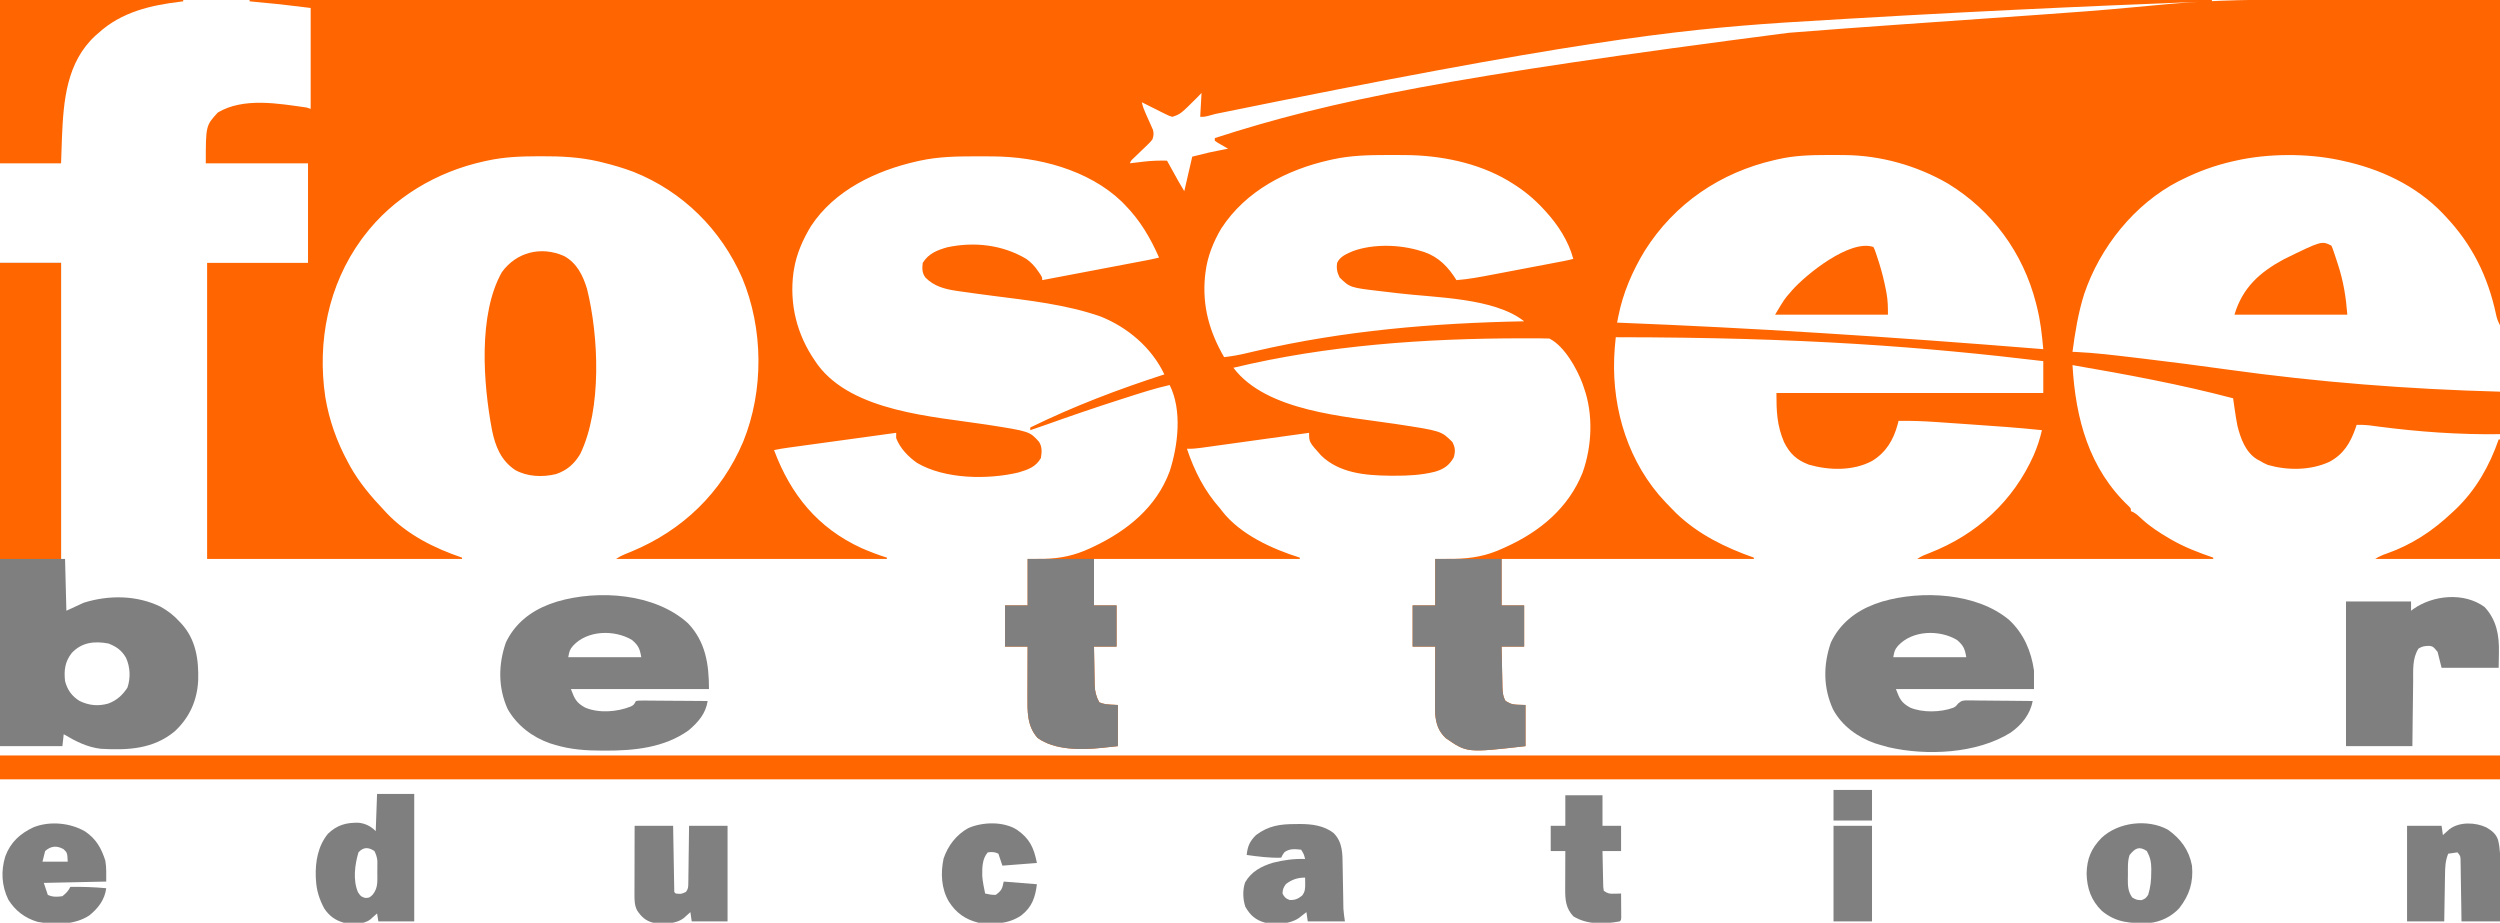 <?xml version="1.0" encoding="UTF-8"?>
<svg version="1.1" xmlns="http://www.w3.org/2000/svg" width="1883" height="695">
<path d="M0 0 C487.74 0 975.48 0 1478 0 C1478 0.33 1478 0.66 1478 1 C1476.1 1.074 1476.1 1.074 1474.162 1.149 C1380.632 4.798 1287.12 8.868 1156 17 C1155.275 17.049 1154.551 17.098 1153.804 17.148 C1073.662 22.554 993.622 31.464 727.689 85.766 C726.564 86.065 725.44 86.364 724.281 86.672 C723.323 86.931 722.364 87.189 721.377 87.456 C719 88 719 88 716 88 C716.33 82.06 716.66 76.12 717 70 C715.608 71.454 715.608 71.454 714.188 72.938 C701.254 85.871 701.254 85.871 695 88 C692.435 87.217 692.435 87.217 689.578 85.789 C688.553 85.286 687.529 84.784 686.473 84.266 C685.409 83.724 684.346 83.183 683.25 82.625 C682.171 82.091 681.092 81.558 679.98 81.008 C677.313 79.686 674.654 78.35 672 77 C672.659 79.975 673.628 82.597 674.883 85.371 C675.245 86.193 675.607 87.015 675.98 87.861 C676.743 89.578 677.514 91.292 678.293 93.002 C678.832 94.237 678.832 94.237 679.383 95.496 C679.717 96.24 680.051 96.985 680.395 97.752 C681.162 100.602 680.934 102.206 680 105 C678.434 107.005 678.434 107.005 676.438 108.918 C675.366 109.963 675.366 109.963 674.273 111.029 C673.523 111.742 672.773 112.454 672 113.188 C670.519 114.616 669.04 116.047 667.562 117.48 C666.904 118.108 666.245 118.736 665.566 119.384 C663.908 120.932 663.908 120.932 663 123 C664.775 122.783 664.775 122.783 666.586 122.562 C668.182 122.375 669.779 122.187 671.375 122 C672.15 121.905 672.924 121.809 673.723 121.711 C679.503 121.042 685.183 120.889 691 121 C691.287 121.519 691.574 122.038 691.87 122.573 C693.183 124.945 694.498 127.316 695.812 129.688 C696.264 130.504 696.716 131.321 697.182 132.162 C697.844 133.356 697.844 133.356 698.52 134.574 C698.923 135.302 699.326 136.03 699.741 136.78 C701.119 139.211 702.562 141.604 704 144 C706.97 131.13 706.97 131.13 710 118 C723.5 114.625 723.5 114.625 730.25 113.312 C732.176 112.935 732.176 112.935 734.141 112.551 C735.084 112.369 736.028 112.187 737 112 C736.278 111.59 735.556 111.18 734.812 110.758 C733.884 110.219 732.956 109.68 732 109.125 C731.072 108.591 730.144 108.058 729.188 107.508 C728.466 107.01 727.744 106.513 727 106 C727 105.34 727 104.68 727 104 C814.763 75.589 905.318 57.546 1158.84 24.75 C1160.115 24.647 1161.389 24.544 1162.703 24.439 C1188.253 22.383 1213.818 20.543 1239.387 18.73 C1240.387 18.66 1241.387 18.589 1242.417 18.516 C1263.74 17.004 1285.064 15.507 1306.389 14.027 C1318.587 13.18 1330.784 12.328 1342.98 11.473 C1344.602 11.359 1344.602 11.359 1346.256 11.243 C1371.109 9.502 1395.937 7.686 1420.738 5.309 C1428.657 4.562 1436.577 3.83 1444.5 3.125 C1445.431 3.042 1446.361 2.959 1447.32 2.874 C1480.91 -0.063 1514.505 -0.331 1548.199 -0.477 C1549.742 -0.484 1549.742 -0.484 1551.317 -0.491 C1599.211 -0.698 1647.107 -0.261 1695 0 C1695 80.85 1695 161.7 1695 245 C1693.445 241.889 1692.653 239.981 1691.992 236.719 C1685.917 208.269 1674.073 184.231 1654 163 C1652.956 161.877 1652.956 161.877 1651.891 160.73 C1631.543 139.529 1604.453 127.049 1576 121 C1574.881 120.754 1574.881 120.754 1573.739 120.504 C1549.387 115.417 1520.263 115.532 1496 121 C1495.11 121.199 1494.22 121.397 1493.303 121.602 C1480.185 124.64 1468.052 129.02 1456 135 C1454.482 135.739 1454.482 135.739 1452.934 136.492 C1419.565 153.687 1393.647 186.314 1381.75 221.617 C1377.3 235.765 1374.938 250.33 1373 265 C1373.868 265.032 1374.737 265.063 1375.631 265.096 C1390.071 265.777 1404.392 267.529 1418.738 269.238 C1420.966 269.503 1423.194 269.766 1425.422 270.029 C1446.88 272.558 1468.292 275.353 1489.691 278.338 C1557.952 287.854 1626.131 293.173 1695 295 C1695 305.56 1695 316.12 1695 327 C1664.162 327.441 1633.902 325.265 1603.329 321.271 C1602.055 321.105 1600.781 320.94 1599.469 320.77 C1598.36 320.621 1597.25 320.473 1596.107 320.32 C1593.047 320.005 1590.074 319.943 1587 320 C1586.732 320.822 1586.464 321.645 1586.188 322.492 C1582.271 333.648 1577.179 342.098 1566.559 347.82 C1552.297 354.396 1535.151 354.46 1520.133 350.184 C1517.941 349.277 1516.013 348.25 1514 347 C1512.979 346.455 1512.979 346.455 1511.938 345.898 C1503.279 340.552 1499.509 329.984 1497.188 320.5 C1496.297 315.881 1495.58 311.252 1494.926 306.594 C1494.751 305.353 1494.576 304.112 1494.396 302.834 C1494.265 301.899 1494.135 300.964 1494 300 C1454.113 289.463 1413.635 282.003 1373 275 C1375.318 315.237 1385.35 353.069 1415.758 381.652 C1417 383 1417 383 1417 385 C1417.855 385.369 1417.855 385.369 1418.727 385.746 C1421.375 387.207 1423.201 388.959 1425.375 391.062 C1431.413 396.579 1437.989 400.86 1445 405 C1445.884 405.524 1445.884 405.524 1446.785 406.059 C1457.04 412.051 1467.792 416.139 1479 420 C1479 420.33 1479 420.66 1479 421 C1405.41 421 1331.82 421 1256 421 C1259.172 418.885 1262.126 417.73 1265.688 416.375 C1300.874 402.575 1328.389 377.449 1343.812 342.812 C1346.477 336.676 1348.483 330.523 1350 324 C1332.362 322.152 1314.687 320.92 1296.996 319.713 C1292.869 319.431 1288.742 319.143 1284.616 318.852 C1281.384 318.626 1278.152 318.404 1274.92 318.183 C1273.399 318.079 1271.878 317.973 1270.358 317.865 C1260.889 317.197 1251.496 316.862 1242 317 C1241.765 317.895 1241.53 318.791 1241.288 319.713 C1238.145 331.396 1232.545 340.797 1222.062 347.18 C1207.804 354.81 1189.752 354.367 1174.496 349.996 C1165.191 346.467 1160.198 341.853 1155.75 333 C1150.385 320.462 1150 309.756 1150 296 C1216.33 296 1282.66 296 1351 296 C1351 288.08 1351 280.16 1351 272 C1260.954 261.27 1170.741 254.081 1029 254 C1028.835 255.723 1028.672 257.446 1028.51 259.169 C1028.42 260.129 1028.329 261.089 1028.235 262.077 C1025.053 301.634 1035.63 342.068 1061.435 372.703 C1064.822 376.602 1068.364 380.333 1072 384 C1072.849 384.862 1073.699 385.725 1074.574 386.613 C1091.089 402.47 1111.623 412.495 1133 420 C1133 420.33 1133 420.66 1133 421 C1070.3 421 1007.6 421 943 421 C943 432.55 943 444.1 943 456 C948.61 456 954.22 456 960 456 C960 466.23 960 476.46 960 487 C954.39 487 948.78 487 943 487 C943.097 492.036 943.2 497.071 943.317 502.106 C943.356 503.818 943.39 505.53 943.422 507.242 C943.468 509.707 943.526 512.172 943.586 514.637 C943.597 515.398 943.609 516.16 943.621 516.945 C943.733 521.01 943.93 524.446 946 528 C950.904 530.756 950.904 530.756 961 531 C961 541.23 961 551.46 961 562 C916.947 567.026 916.947 567.026 901 556 C895.519 550.926 893.669 545.251 893 538 C892.869 534.053 892.883 530.109 892.902 526.16 C892.904 525.038 892.905 523.916 892.907 522.76 C892.912 519.194 892.925 515.628 892.938 512.062 C892.943 509.637 892.947 507.212 892.951 504.787 C892.962 498.858 892.979 492.929 893 487 C887.39 487 881.78 487 876 487 C876 476.77 876 466.54 876 456 C881.61 456 887.22 456 893 456 C893 444.45 893 432.9 893 421 C897.702 420.979 902.405 420.959 907.25 420.938 C920.673 420.64 931.805 418.706 944 413 C944.722 412.675 945.444 412.351 946.188 412.017 C971.885 400.385 993.352 382.607 1004 356 C1011.131 336.096 1012.17 312.028 1005 292 C1004.638 290.943 1004.276 289.886 1003.902 288.797 C999.678 277.628 990.333 260.666 979 255 C976.461 254.887 973.95 254.836 971.41 254.832 C970.225 254.826 970.225 254.826 969.016 254.819 C966.365 254.809 963.714 254.81 961.062 254.812 C960.142 254.813 959.222 254.813 958.274 254.813 C885.652 254.911 811.781 259.951 741 277 C765.845 309.994 825.216 313.566 862.993 319.31 C897.574 324.574 897.574 324.574 905.938 332.938 C908.115 337.164 908.299 339.998 906.938 344.562 C903.494 350.672 899.295 353.441 892.704 355.326 C882.661 357.828 872.623 358.358 862.312 358.312 C860.999 358.308 859.686 358.303 858.332 358.298 C840.239 358.08 820.604 356.312 807 343 C798 332.946 798 332.946 798 326 C796.921 326.15 795.842 326.301 794.731 326.456 C784.564 327.872 774.397 329.285 764.229 330.694 C759.002 331.418 753.774 332.144 748.548 332.873 C743.504 333.576 738.459 334.276 733.414 334.974 C731.49 335.241 729.565 335.509 727.641 335.778 C724.946 336.154 722.25 336.527 719.554 336.898 C718.758 337.011 717.963 337.123 717.143 337.238 C713.403 337.75 709.777 338.132 706 338 C711.61 354.74 719.198 369.766 731 383 C731.463 383.605 731.926 384.209 732.402 384.832 C746.04 402.532 770.241 413.502 791 420 C791 420.33 791 420.66 791 421 C739.85 421 688.7 421 636 421 C636 432.55 636 444.1 636 456 C641.61 456 647.22 456 653 456 C653 466.23 653 476.46 653 487 C647.39 487 641.78 487 636 487 C636.074 491.857 636.157 496.713 636.262 501.569 C636.296 503.219 636.324 504.868 636.346 506.518 C636.38 508.899 636.433 511.279 636.488 513.66 C636.495 514.39 636.501 515.119 636.508 515.871 C636.65 520.897 637.582 524.558 640 529 C644.222 530.534 644.222 530.534 654 531 C654 541.23 654 551.46 654 562 C650.886 562.33 647.771 562.66 644.562 563 C643.6 563.104 642.638 563.209 641.647 563.316 C626.478 564.876 606.454 565.158 593.5 555.812 C585.533 546.85 585.845 535.865 585.902 524.5 C585.904 523.424 585.905 522.347 585.907 521.239 C585.912 517.826 585.925 514.413 585.938 511 C585.943 508.676 585.947 506.352 585.951 504.027 C585.962 498.352 585.979 492.676 586 487 C580.39 487 574.78 487 569 487 C569 476.77 569 466.54 569 456 C574.61 456 580.22 456 586 456 C586 444.45 586 432.9 586 421 C592.064 420.969 592.064 420.969 598.25 420.938 C611.013 420.591 621.46 418.373 633 413 C633.884 412.589 634.769 412.178 635.68 411.754 C661.09 399.672 682.97 382.091 693 355 C699.29 335.641 702.536 309.071 693 290 C681.541 292.567 670.422 296.232 659.25 299.812 C657.719 300.301 657.719 300.301 656.158 300.8 C637.177 306.867 618.342 313.316 599.578 320.022 C595.733 321.395 591.878 322.724 588 324 C588 323.34 588 322.68 588 322 C620.602 305.998 654.461 293.151 689 282 C679.447 261.859 661.332 246.467 640.746 238.297 C614.671 229.27 586.836 226.286 559.604 222.785 C551.4 221.728 543.204 220.635 535.02 219.438 C534.204 219.321 533.389 219.205 532.549 219.085 C523.562 217.745 515.487 215.653 509 209 C506.453 205.527 506.492 202.208 507 198 C511.423 190.95 517.706 188.478 525.5 186.25 C545.909 181.916 567.069 184.351 585 195 C588.715 197.653 591.237 200.365 593.812 204.125 C594.417 204.994 595.022 205.863 595.645 206.758 C597 209 597 209 597 211 C607.883 208.932 618.767 206.864 629.649 204.793 C634.703 203.832 639.756 202.871 644.81 201.911 C649.686 200.985 654.561 200.058 659.437 199.13 C661.298 198.776 663.159 198.422 665.021 198.069 C667.626 197.574 670.23 197.079 672.835 196.582 C673.606 196.436 674.377 196.29 675.172 196.14 C678.474 195.509 681.744 194.836 685 194 C678.354 178.88 670.693 165.893 659 154 C658.265 153.252 657.53 152.505 656.773 151.734 C631.667 127.719 593.529 117.984 559.609 117.797 C558.75 117.79 557.891 117.783 557.006 117.776 C554.254 117.758 551.502 117.752 548.75 117.75 C547.81 117.749 546.869 117.749 545.901 117.748 C532.084 117.764 518.553 118.04 505 121 C503.78 121.265 503.78 121.265 502.536 121.536 C471.837 128.478 440.688 143.156 422.836 170.289 C416.722 180.382 411.883 191.288 410 203 C409.889 203.679 409.778 204.359 409.664 205.059 C406.4 229.098 412.254 252.191 426 272 C426.616 272.895 427.232 273.789 427.867 274.711 C454.222 310.252 514.983 313.655 554.924 319.804 C587.571 324.889 587.571 324.889 594.617 332.82 C597.054 336.662 596.714 340.617 596 345 C592.079 351.83 586.235 353.737 578.949 355.91 C555.688 361.376 523.57 360.949 502.668 348.625 C496.031 343.955 489.952 337.64 487 330 C487 328.68 487 327.36 487 326 C475.743 327.546 464.486 329.093 453.229 330.642 C448.002 331.361 442.775 332.08 437.548 332.798 C432.503 333.49 427.459 334.184 422.414 334.879 C420.49 335.144 418.565 335.408 416.641 335.672 C413.945 336.041 411.249 336.413 408.554 336.785 C407.758 336.894 406.963 337.002 406.143 337.114 C402.401 337.632 398.694 338.203 395 339 C407.595 372.633 427.891 397.643 460.812 412.789 C467.107 415.543 473.439 417.964 480 420 C480 420.33 480 420.66 480 421 C412.68 421 345.36 421 276 421 C278.4 419.4 280.293 418.387 282.922 417.336 C283.692 417.023 284.463 416.71 285.257 416.387 C286.08 416.053 286.902 415.719 287.75 415.375 C326.074 399.45 355.405 371.268 371.75 332.75 C387.422 294.269 387.031 247.654 371.043 209.388 C355.105 172.91 326.195 144.138 289.086 129.414 C281.35 126.48 273.471 124.216 265.438 122.25 C264.236 121.952 264.236 121.952 263.01 121.648 C248.687 118.318 234.448 117.623 219.812 117.688 C218.957 117.689 218.101 117.691 217.219 117.693 C204.279 117.739 191.679 118.198 179 121 C178.219 121.166 177.439 121.333 176.634 121.504 C141.092 129.301 108.001 148.708 86 178 C85.398 178.798 84.796 179.596 84.176 180.418 C59.233 214.778 50.845 257.279 57 299 C59.914 316.474 65.594 332.445 74 348 C74.579 349.074 75.158 350.148 75.754 351.254 C82.627 363.485 91.374 373.895 101 384 C101.717 384.781 102.433 385.562 103.172 386.367 C118.601 402.666 138.988 412.87 160 420 C160 420.33 160 420.66 160 421 C96.64 421 33.28 421 -32 421 C-32 347.41 -32 273.82 -32 198 C-6.92 198 18.16 198 44 198 C44 173.25 44 148.5 44 123 C18.59 123 -6.82 123 -33 123 C-33 94.636 -33 94.636 -23.938 84.75 C-4.528 73.187 21.875 78.011 43 81 C44.485 81.495 44.485 81.495 46 82 C46 56.92 46 31.84 46 6 C23.033 3.163 23.033 3.163 0 1 C0 0.67 0 0.34 0 0 Z M816 120 C815.187 120.177 814.374 120.354 813.536 120.536 C781.236 127.84 750.432 143.559 731.875 172.062 C725.928 182.061 721.382 193.398 720 205 C719.867 206.092 719.734 207.184 719.598 208.309 C717.5 230.583 722.907 249.842 734 269 C739.562 268.386 744.896 267.439 750.336 266.145 C751.956 265.768 753.576 265.392 755.196 265.017 C756.039 264.82 756.883 264.624 757.752 264.421 C824.405 248.959 891.724 243.309 960 242 C937.358 224.079 892.562 224.24 864.734 220.836 C864.008 220.747 863.281 220.658 862.533 220.566 C859.157 220.156 855.78 219.76 852.4 219.381 C828.847 216.636 828.847 216.636 821 209 C819.136 205.29 818.474 202.173 819.145 197.992 C821.243 193.106 826.733 190.95 831.387 189 C846.804 183.556 866.491 184.172 882 189 C882.895 189.267 883.789 189.534 884.711 189.809 C895.743 193.627 902.972 201.26 909 211 C918.139 210.293 927.036 208.598 936.023 206.875 C937.659 206.565 939.294 206.255 940.929 205.945 C944.337 205.299 947.744 204.649 951.151 203.998 C955.515 203.164 959.879 202.334 964.244 201.506 C968.421 200.714 972.597 199.92 976.773 199.125 C977.567 198.974 978.361 198.823 979.178 198.668 C981.423 198.241 983.667 197.812 985.912 197.383 C987.187 197.139 988.463 196.896 989.777 196.645 C992.21 196.158 994.603 195.637 997 195 C993.377 181.473 985.399 169.229 976 159 C975.553 158.51 975.106 158.021 974.645 157.517 C967.525 149.808 959.97 143.534 951 138 C949.907 137.323 948.814 136.646 947.688 135.949 C924.929 122.56 896.813 116.941 870.609 116.797 C869.321 116.786 869.321 116.786 868.006 116.776 C865.254 116.758 862.502 116.752 859.75 116.75 C858.81 116.749 857.869 116.749 856.901 116.748 C843.084 116.764 829.553 117.04 816 120 Z M1151 120 C1150.214 120.177 1149.427 120.354 1148.617 120.536 C1107.786 129.918 1073.239 153.271 1050.736 189.007 C1041.523 204.227 1034.37 220.739 1030.933 238.249 C1030.757 239.141 1030.581 240.033 1030.4 240.953 C1030.268 241.628 1030.136 242.304 1030 243 C1030.847 243.033 1030.847 243.033 1031.712 243.067 C1131.698 247.007 1231.697 253.328 1351 263 C1350.014 252.27 1348.908 241.782 1346.25 231.312 C1345.986 230.253 1345.722 229.193 1345.45 228.102 C1335.809 190.464 1312.405 158.454 1279.079 138.204 C1255.784 124.713 1228.246 116.956 1201.293 116.797 C1200.494 116.79 1199.695 116.783 1198.871 116.776 C1196.31 116.758 1193.749 116.752 1191.188 116.75 C1190.313 116.749 1189.438 116.749 1188.536 116.748 C1175.8 116.764 1163.455 117.094 1151 120 Z " fill="#FF6500" transform="translate(188,0)"/>
<path d="M0 0 C621.39 0 1242.78 0 1883 0 C1883 5.94 1883 11.88 1883 18 C1261.61 18 640.22 18 0 18 C0 12.06 0 6.12 0 0 Z " fill="#FF6600" transform="translate(0,569)"/>
<path d="M0 0 C15.18 0 30.36 0 46 0 C46 73.59 46 147.18 46 223 C46.99 223 47.98 223 49 223 C49.33 235.87 49.66 248.74 50 262 C54.29 260.02 58.58 258.04 63 256 C81.883 250.048 103.027 250.218 121 259 C126.348 262.02 130.872 265.425 135 270 C135.481 270.5 135.962 271 136.457 271.516 C147.512 283.494 149.741 298.676 149.277 314.414 C148.524 329.59 142.77 342.45 131.598 352.848 C115.343 366.316 96.219 367.131 76 366 C65.646 364.81 56.805 360.286 48 355 C47.67 357.97 47.34 360.94 47 364 C31.49 364 15.98 364 0 364 C0 243.88 0 123.76 0 0 Z M54 293.875 C48.893 300.424 48.107 306.859 49 315 C50.736 321.653 54.137 326.399 60 330 C67.172 333.406 73.872 334.04 81.5 331.938 C87.855 329.596 92.376 325.538 96 319.875 C98.469 312.647 98.065 304.406 94.938 297.5 C91.631 291.763 87.748 289.089 81.688 286.688 C71.219 284.736 61.561 285.704 54 293.875 Z " fill="#7F7F7F" transform="translate(0,198)"/>
<path d="M0 0 C13.271 13.905 15.812 30.876 15.812 49.562 C-18.508 49.562 -52.828 49.562 -88.188 49.562 C-85.322 57.204 -84.022 59.898 -77.43 63.531 C-67.119 67.898 -53.308 66.819 -43.156 62.73 C-40.882 61.573 -40.882 61.573 -39.188 58.562 C-36.897 58.202 -36.897 58.202 -34.003 58.222 C-32.382 58.222 -32.382 58.222 -30.728 58.223 C-29.557 58.238 -28.386 58.254 -27.18 58.27 C-25.984 58.274 -24.788 58.278 -23.556 58.282 C-19.725 58.299 -15.894 58.337 -12.062 58.375 C-9.47 58.39 -6.878 58.404 -4.285 58.416 C2.081 58.449 8.447 58.499 14.812 58.562 C13.436 67.929 7.599 74.689 0.441 80.684 C-17.836 93.747 -40.48 95.993 -62.312 95.938 C-63.078 95.937 -63.844 95.937 -64.633 95.937 C-76.837 95.903 -88.438 95.131 -100.188 91.562 C-102.036 91.002 -102.036 91.002 -103.922 90.43 C-117.215 85.805 -128.925 76.898 -135.867 64.512 C-143.098 48.361 -142.905 31.116 -137.188 14.562 C-130.46 0.315 -118.671 -8.96 -104.109 -14.449 C-103.145 -14.775 -102.181 -15.101 -101.188 -15.438 C-100.326 -15.733 -99.465 -16.028 -98.578 -16.332 C-67.242 -25.524 -24.824 -22.52 0 0 Z M-86.625 17 C-89.231 20.06 -89.318 21.213 -90.188 25.562 C-72.037 25.562 -53.888 25.562 -35.188 25.562 C-36.263 19.11 -37.385 16.685 -42.188 12.562 C-55.427 4.713 -75.774 5.143 -86.625 17 Z " fill="#808080" transform="translate(518.188,469.438)"/>
<path d="M0 0 C10.843 10.246 16.417 23.276 18.531 37.902 C18.531 42.522 18.531 47.142 18.531 51.902 C-15.789 51.902 -50.109 51.902 -85.469 51.902 C-82.603 59.544 -81.304 62.238 -74.711 65.871 C-65.354 69.834 -51.636 69.446 -42.195 65.949 C-40.305 64.923 -40.305 64.923 -38.699 62.865 C-35.935 60.433 -34.69 60.414 -31.058 60.448 C-29.977 60.449 -28.896 60.449 -27.782 60.449 C-26.622 60.47 -25.461 60.49 -24.266 60.512 C-23.073 60.517 -21.88 60.523 -20.651 60.529 C-16.84 60.551 -13.03 60.601 -9.219 60.652 C-6.635 60.672 -4.052 60.691 -1.469 60.707 C4.865 60.751 11.198 60.818 17.531 60.902 C15.704 70.946 9.175 78.955 0.945 84.711 C-24.604 100.636 -62.328 102.335 -91.2 95.671 C-93.307 95.127 -95.387 94.535 -97.469 93.902 C-99.317 93.342 -99.317 93.342 -101.203 92.77 C-114.303 88.212 -126.223 79.53 -132.844 67.152 C-140.297 50.775 -140.276 33.717 -134.469 16.902 C-127.741 2.655 -115.952 -6.621 -101.391 -12.109 C-100.426 -12.436 -99.462 -12.762 -98.469 -13.098 C-97.608 -13.393 -96.747 -13.688 -95.859 -13.992 C-66.113 -22.718 -24.295 -20.643 0 0 Z M-83.906 19.34 C-86.512 22.4 -86.599 23.552 -87.469 27.902 C-69.319 27.902 -51.169 27.902 -32.469 27.902 C-33.544 21.45 -34.666 19.024 -39.469 14.902 C-52.708 7.053 -73.055 7.483 -83.906 19.34 Z " fill="#7F7F7F" transform="translate(1513.469,467.098)"/>
<path d="M0 0 C9.625 5.199 14.189 14.522 17.316 24.66 C26.181 60.355 28.634 115.268 12.191 149.184 C7.68 156.672 2.207 161.486 -6.074 164.289 C-16.259 166.729 -27.535 166.304 -36.809 161.184 C-47.592 153.865 -51.701 143.449 -54.254 131.012 C-60.803 96.336 -64.783 43.981 -46.809 12.184 C-35.861 -2.938 -17.237 -7.605 0 0 Z " fill="#FF6500" transform="translate(424.809,192.816)"/>
<path d="M0 0 C15.18 0 30.36 0 46 0 C46 73.59 46 147.18 46 223 C30.82 223 15.64 223 0 223 C0 149.41 0 75.82 0 0 Z " fill="#FF6600" transform="translate(0,198)"/>
<path d="M0 0 C16.5 0 33 0 50 0 C50 11.55 50 23.1 50 35 C55.61 35 61.22 35 67 35 C67 45.23 67 55.46 67 66 C61.39 66 55.78 66 50 66 C50.097 71.036 50.2 76.071 50.317 81.106 C50.356 82.818 50.39 84.53 50.422 86.242 C50.468 88.707 50.526 91.172 50.586 93.637 C50.597 94.398 50.609 95.16 50.621 95.945 C50.733 100.01 50.93 103.446 53 107 C57.904 109.756 57.904 109.756 68 110 C68 120.23 68 130.46 68 141 C23.947 146.026 23.947 146.026 8 135 C2.519 129.926 0.669 124.251 0 117 C-0.131 113.053 -0.117 109.109 -0.098 105.16 C-0.096 104.038 -0.095 102.916 -0.093 101.76 C-0.088 98.194 -0.075 94.628 -0.062 91.062 C-0.057 88.637 -0.053 86.212 -0.049 83.787 C-0.038 77.858 -0.021 71.929 0 66 C-5.61 66 -11.22 66 -17 66 C-17 55.77 -17 45.54 -17 35 C-11.39 35 -5.78 35 0 35 C0 23.45 0 11.9 0 0 Z " fill="#808080" transform="translate(1081,421)"/>
<path d="M0 0 C16.5 0 33 0 50 0 C50 11.55 50 23.1 50 35 C55.61 35 61.22 35 67 35 C67 45.23 67 55.46 67 66 C61.39 66 55.78 66 50 66 C50.074 70.857 50.157 75.713 50.262 80.569 C50.296 82.219 50.324 83.868 50.346 85.518 C50.38 87.899 50.433 90.279 50.488 92.66 C50.495 93.39 50.501 94.119 50.508 94.871 C50.65 99.897 51.582 103.558 54 108 C58.222 109.534 58.222 109.534 68 110 C68 120.23 68 130.46 68 141 C64.886 141.33 61.771 141.66 58.562 142 C57.6 142.104 56.638 142.209 55.647 142.316 C40.478 143.876 20.454 144.158 7.5 134.812 C-0.467 125.85 -0.155 114.865 -0.098 103.5 C-0.096 102.424 -0.095 101.347 -0.093 100.239 C-0.088 96.826 -0.075 93.413 -0.062 90 C-0.057 87.676 -0.053 85.352 -0.049 83.027 C-0.038 77.352 -0.021 71.676 0 66 C-5.61 66 -11.22 66 -17 66 C-17 55.77 -17 45.54 -17 35 C-11.39 35 -5.78 35 0 35 C0 23.45 0 11.9 0 0 Z " fill="#7F7F7F" transform="translate(774,421)"/>
<path d="M0 0 C9.119 9.77 11.117 21.499 10.812 34.438 C10.751 38.191 10.689 41.945 10.625 45.812 C-3.565 45.812 -17.755 45.812 -32.375 45.812 C-33.365 41.852 -34.355 37.892 -35.375 33.812 C-38.708 29.811 -38.708 29.811 -41.375 29.281 C-44.78 29.334 -46.819 29.461 -49.75 31.312 C-54.551 38.699 -53.717 47.906 -53.789 56.375 C-53.808 57.776 -53.827 59.177 -53.848 60.578 C-53.899 64.241 -53.939 67.903 -53.976 71.566 C-54.016 75.314 -54.067 79.061 -54.117 82.809 C-54.215 90.143 -54.294 97.478 -54.375 104.812 C-70.875 104.812 -87.375 104.812 -104.375 104.812 C-104.375 68.843 -104.375 32.873 -104.375 -4.188 C-88.205 -4.188 -72.035 -4.188 -55.375 -4.188 C-55.375 -1.877 -55.375 0.432 -55.375 2.812 C-54.841 2.414 -54.308 2.016 -53.758 1.605 C-38.814 -9.021 -15.433 -11.32 0 0 Z " fill="#7F7F7F" transform="translate(1871.375,457.188)"/>
<path d="M0 0 C45.54 0 91.08 0 138 0 C138 0.33 138 0.66 138 1 C137.179 1.097 137.179 1.097 136.342 1.196 C113.41 3.986 91.526 8.963 74 25 C73.318 25.59 72.636 26.181 71.934 26.789 C50.09 46.88 47.849 75.751 46.656 103.555 C46.395 110.036 46.203 116.516 46 123 C30.82 123 15.64 123 0 123 C0 82.41 0 41.82 0 0 Z " fill="#FF6500" transform="translate(0,0)"/>
<path d="M0 0 C9.24 0 18.48 0 28 0 C28 31.68 28 63.36 28 96 C19.09 96 10.18 96 1 96 C0.67 94.02 0.34 92.04 0 90 C-0.471 90.422 -0.941 90.843 -1.426 91.277 C-2.048 91.825 -2.671 92.373 -3.312 92.938 C-3.927 93.483 -4.542 94.028 -5.176 94.59 C-10.516 98.718 -18.611 97.554 -25 97 C-31.452 95.202 -36.048 91.869 -39.754 86.305 C-43.368 79.62 -45.656 72.598 -46 65 C-46.052 64.193 -46.103 63.386 -46.156 62.555 C-46.562 50.964 -44.49 39.156 -37 30 C-30.098 23.387 -23.438 21.531 -13.984 21.672 C-8.77 22.245 -4.741 24.259 -1 28 C-0.67 18.76 -0.34 9.52 0 0 Z M-14 44 C-16.754 53.08 -18.272 65.037 -14.375 74 C-12.249 77.16 -12.249 77.16 -9.062 78.312 C-5.803 78.26 -5.803 78.26 -3.188 75.75 C0.914 70.594 0.183 65.424 0.188 59.125 C0.206 57.634 0.206 57.634 0.225 56.113 C0.227 55.15 0.228 54.187 0.23 53.195 C0.235 52.319 0.239 51.443 0.243 50.54 C-0.033 47.659 -0.686 45.576 -2 43 C-6.488 40.008 -10.239 39.849 -14 44 Z " fill="#7F7F7F" transform="translate(284,598)"/>
<path d="M0 0 C1.016 -0.016 2.033 -0.032 3.08 -0.049 C12.116 -0.055 21.474 1.05 28.754 6.863 C35.564 13.747 35.337 22.429 35.469 31.496 C35.487 32.47 35.506 33.444 35.525 34.447 C35.583 37.548 35.636 40.649 35.688 43.75 C35.755 47.832 35.829 51.914 35.906 55.996 C35.92 56.925 35.933 57.855 35.947 58.812 C35.964 59.693 35.981 60.574 35.998 61.482 C36.011 62.248 36.023 63.014 36.036 63.803 C36.228 66.99 36.736 70.152 37.188 73.312 C27.948 73.312 18.707 73.312 9.188 73.312 C8.693 69.847 8.693 69.847 8.188 66.312 C7.668 66.722 7.149 67.132 6.613 67.555 C5.916 68.094 5.219 68.632 4.5 69.188 C3.816 69.721 3.131 70.255 2.426 70.805 C-5.002 75.809 -14.181 75.275 -22.812 74.312 C-30.057 72.348 -34.126 68.734 -37.812 62.312 C-39.724 56.577 -39.962 49.642 -37.977 43.891 C-33.26 35.723 -25.816 31.789 -17.035 29.125 C-9.026 27.106 -1.07 25.989 7.188 26.312 C6.22 22.517 6.22 22.517 4.188 19.312 C-0.482 18.794 -4.495 18.349 -8.375 21.188 C-9.83 23.239 -9.83 23.239 -10.812 25.312 C-19.585 25.631 -28.131 24.429 -36.812 23.312 C-36.097 16.629 -34.542 13.023 -29.812 8.312 C-20.424 1.212 -11.463 -0.036 0 0 Z M-7.25 45.188 C-9.089 47.688 -9.735 49.204 -9.812 52.312 C-8.394 55.149 -7.419 56.089 -4.438 57.188 C-0.568 57.372 1.961 56.32 4.938 53.875 C7.272 50.956 7.302 48.202 7.25 44.625 C7.241 43.817 7.232 43.009 7.223 42.176 C7.211 41.561 7.199 40.946 7.188 40.312 C1.604 40.312 -2.807 41.77 -7.25 45.188 Z " fill="#7F7F7F" transform="translate(975.812,620.688)"/>
<path d="M0 0 C9.57 0 19.14 0 29 0 C29.061 3.598 29.121 7.196 29.184 10.902 C29.245 14.371 29.309 17.839 29.372 21.307 C29.416 23.726 29.457 26.144 29.497 28.562 C29.555 32.03 29.619 35.497 29.684 38.965 C29.7 40.053 29.717 41.142 29.734 42.263 C29.754 43.264 29.774 44.265 29.795 45.297 C29.818 46.626 29.818 46.626 29.842 47.982 C29.78 49.996 29.78 49.996 31 51 C35.086 51.442 35.086 51.442 38.668 49.781 C40.388 47.481 40.395 46.11 40.432 43.253 C40.452 42.292 40.472 41.332 40.492 40.342 C40.499 39.307 40.505 38.273 40.512 37.207 C40.53 36.146 40.548 35.085 40.566 33.991 C40.62 30.598 40.654 27.206 40.688 23.812 C40.721 21.514 40.755 19.215 40.791 16.916 C40.879 11.277 40.939 5.639 41 0 C50.57 0 60.14 0 70 0 C70 23.76 70 47.52 70 72 C61.09 72 52.18 72 43 72 C42.505 68.535 42.505 68.535 42 65 C41.553 65.41 41.105 65.82 40.645 66.242 C40.04 66.781 39.435 67.32 38.812 67.875 C38.221 68.409 37.629 68.942 37.02 69.492 C30.318 74.496 21.94 73.629 14 73 C8.31 71.598 5.122 68.572 1.91 63.781 C-0.024 59.996 -0.123 56.425 -0.114 52.222 C-0.113 51.061 -0.113 49.9 -0.113 48.704 C-0.108 47.456 -0.103 46.208 -0.098 44.922 C-0.096 43.64 -0.095 42.358 -0.093 41.038 C-0.09 37.638 -0.08 34.238 -0.069 30.839 C-0.058 27.366 -0.054 23.894 -0.049 20.422 C-0.039 13.615 -0.019 6.807 0 0 Z " fill="#808080" transform="translate(478,622)"/>
<path d="M0 0 C4.182 2.49 7.341 4.798 8.89 9.604 C10.498 16.26 10.57 22.681 10.508 29.504 C10.505 30.69 10.502 31.876 10.499 33.097 C10.488 36.857 10.463 40.616 10.438 44.375 C10.427 46.936 10.418 49.496 10.41 52.057 C10.39 58.309 10.351 64.56 10.312 70.812 C0.743 70.812 -8.828 70.812 -18.688 70.812 C-18.736 67.31 -18.785 63.808 -18.836 60.199 C-18.89 56.814 -18.947 53.428 -19.005 50.042 C-19.043 47.686 -19.078 45.33 -19.109 42.974 C-19.155 39.59 -19.213 36.207 -19.273 32.824 C-19.285 31.768 -19.297 30.712 -19.308 29.623 C-19.328 28.642 -19.348 27.662 -19.369 26.651 C-19.382 25.787 -19.395 24.923 -19.409 24.033 C-19.555 21.527 -19.555 21.527 -21.688 18.812 C-23.997 19.142 -26.308 19.473 -28.688 19.812 C-30.968 25.309 -31.031 30.389 -31.102 36.242 C-31.121 37.233 -31.14 38.223 -31.16 39.243 C-31.22 42.391 -31.266 45.539 -31.312 48.688 C-31.351 50.828 -31.39 52.969 -31.43 55.109 C-31.527 60.344 -31.607 65.578 -31.688 70.812 C-40.928 70.812 -50.167 70.812 -59.688 70.812 C-59.688 47.053 -59.688 23.293 -59.688 -1.188 C-51.108 -1.188 -42.528 -1.188 -33.688 -1.188 C-33.358 1.123 -33.028 3.433 -32.688 5.812 C-32.017 5.198 -32.017 5.198 -31.332 4.57 C-30.727 4.031 -30.123 3.493 -29.5 2.938 C-28.908 2.404 -28.317 1.87 -27.707 1.32 C-20.164 -4.311 -8.26 -3.909 0 0 Z " fill="#7F7F7F" transform="translate(1872.688,623.188)"/>
<path d="M0 0 C8.255 5.658 12.112 12.539 15.109 21.945 C16.028 27.114 15.773 32.43 15.773 37.68 C0.263 38.01 -15.247 38.34 -31.227 38.68 C-29.742 43.135 -29.742 43.135 -28.227 47.68 C-24.754 49.416 -21.015 49.282 -17.227 48.68 C-14.471 46.498 -12.791 44.808 -11.227 41.68 C-2.167 41.557 6.751 41.84 15.773 42.68 C14.7 51.281 9.748 57.795 3.059 63.172 C-8.123 70.55 -23.117 70.304 -35.93 68.02 C-45.386 65.219 -52.845 59.617 -58.008 51.199 C-63.029 40.819 -63.625 29.599 -60.227 18.68 C-56.344 8.074 -49.034 1.471 -38.961 -3.227 C-26.764 -8.105 -11.136 -6.603 0 0 Z M-30.227 14.68 C-30.887 17.32 -31.547 19.96 -32.227 22.68 C-25.957 22.68 -19.687 22.68 -13.227 22.68 C-13.517 16.016 -13.517 16.016 -16.414 13.242 C-21.463 10.437 -25.882 10.817 -30.227 14.68 Z " fill="#7F7F7F" transform="translate(64.227,626.32)"/>
<path d="M0 0 C9.626 6.901 15.787 15.31 18 27 C19.137 39.575 16.162 49.066 8.438 59.012 C2.816 65.241 -5.704 69.473 -14.115 70.177 C-27.897 70.55 -38.973 70.245 -49.996 60.977 C-57.976 53.106 -61.088 44.052 -61.375 33 C-61.081 21.701 -57.978 14.167 -50.148 6.09 C-37.465 -5.81 -15.359 -8.45 0 0 Z M-29 19 C-30.614 23.78 -30.224 28.889 -30.25 33.875 C-30.271 34.856 -30.291 35.837 -30.312 36.848 C-30.342 42.272 -30.239 46.403 -27 51 C-23.699 52.824 -23.699 52.824 -20 53 C-17.01 51.776 -17.01 51.776 -15 49 C-13.207 43.227 -12.662 37.959 -12.688 31.938 C-12.671 31.174 -12.655 30.41 -12.639 29.623 C-12.634 24.351 -13.47 20.652 -16 16 C-21.829 12.114 -24.746 13.8 -29 19 Z " fill="#7F7F7F" transform="translate(1633,625)"/>
<path d="M0 0 C9.58 6.721 12.67 13.351 15 25 C2.13 25.99 2.13 25.99 -11 27 C-11.99 24.03 -12.98 21.06 -14 18 C-16.861 16.569 -18.84 16.613 -22 17 C-26.279 21.869 -26.229 28.516 -26.168 34.734 C-25.836 39.215 -24.905 43.605 -24 48 C-21.138 48.631 -18.888 49.123 -16 49 C-11.647 45.851 -11.077 44.384 -10 39 C-1.75 39.66 6.5 40.32 15 41 C13.751 50.991 11.295 58.214 3.191 64.527 C-6.592 71.102 -17.524 71.349 -29 70 C-38.88 67.558 -45.92 62.597 -51.312 54.062 C-57.052 44.393 -57.595 32.587 -55.312 21.73 C-52.052 12.016 -45.741 3.755 -36.742 -1.258 C-25.853 -6.02 -10.269 -6.459 0 0 Z " fill="#7F7F7F" transform="translate(766,625)"/>
<path d="M0 0 C9.24 0 18.48 0 28 0 C28 7.59 28 15.18 28 23 C32.62 23 37.24 23 42 23 C42 29.27 42 35.54 42 42 C37.38 42 32.76 42 28 42 C28.074 46.237 28.157 50.472 28.262 54.708 C28.296 56.149 28.324 57.59 28.346 59.032 C28.38 61.102 28.432 63.172 28.488 65.242 C28.514 66.489 28.541 67.735 28.568 69.019 C28.782 70.495 28.782 70.495 29 72 C32.314 74.209 33.345 74.225 37.188 74.125 C38.089 74.107 38.99 74.089 39.918 74.07 C40.605 74.047 41.292 74.024 42 74 C42.029 77.312 42.047 80.625 42.062 83.938 C42.071 84.883 42.079 85.829 42.088 86.803 C42.091 87.702 42.094 88.601 42.098 89.527 C42.103 90.36 42.108 91.193 42.114 92.051 C42 94 42 94 41 95 C29.225 97.074 16.535 97.649 6.062 91.188 C0.293 85.069 -0.15 78.513 -0.098 70.516 C-0.096 69.7 -0.095 68.884 -0.093 68.044 C-0.088 65.446 -0.075 62.848 -0.062 60.25 C-0.057 58.486 -0.053 56.721 -0.049 54.957 C-0.038 50.638 -0.021 46.319 0 42 C-3.63 42 -7.26 42 -11 42 C-11 35.73 -11 29.46 -11 23 C-7.37 23 -3.74 23 0 23 C0 15.41 0 7.82 0 0 Z " fill="#808080" transform="translate(1179,599)"/>
<path d="M0 0 C0.914 2.079 0.914 2.079 1.84 4.82 C2.179 5.823 2.519 6.827 2.869 7.86 C3.222 8.938 3.574 10.015 3.938 11.125 C4.297 12.219 4.657 13.312 5.028 14.439 C9.114 27.116 10.969 38.597 12 52 C-16.05 52 -44.1 52 -73 52 C-66.899 31.662 -54.033 20.119 -35.883 10.316 C-7.334 -3.667 -7.334 -3.667 0 0 Z " fill="#FF6500" transform="translate(1756,185)"/>
<path d="M0 0 C0.33 0 0.66 0 1 0 C1 29.7 1 59.4 1 90 C-30.02 90 -61.04 90 -93 90 C-90.314 88.21 -87.933 87.202 -84.911 86.149 C-65.622 79.407 -49.825 69.036 -35 55 C-34.104 54.169 -33.208 53.337 -32.285 52.48 C-17.102 37.936 -6.849 19.788 0 0 Z " fill="#FF6500" transform="translate(1882,331)"/>
<path d="M0 0 C0.92 1.708 0.92 1.708 1.684 3.953 C1.97 4.79 2.256 5.627 2.551 6.489 C2.843 7.4 3.136 8.311 3.438 9.25 C3.895 10.651 3.895 10.651 4.362 12.081 C6.457 18.732 8.118 25.404 9.438 32.25 C9.601 33.093 9.765 33.937 9.933 34.806 C10.936 40.44 11 45.047 11 51 C-17.05 51 -45.1 51 -74 51 C-66.987 39.312 -66.987 39.312 -62.688 34.375 C-62.211 33.824 -61.734 33.272 -61.243 32.704 C-50.769 20.776 -17.762 -5.921 0 0 Z " fill="#FF6500" transform="translate(1411,186)"/>
<path d="M0 0 C9.57 0 19.14 0 29 0 C29 23.76 29 47.52 29 72 C19.43 72 9.86 72 0 72 C0 48.24 0 24.48 0 0 Z " fill="#808080" transform="translate(1381,622)"/>
<path d="M0 0 C9.57 0 19.14 0 29 0 C29 7.59 29 15.18 29 23 C19.43 23 9.86 23 0 23 C0 15.41 0 7.82 0 0 Z " fill="#808080" transform="translate(1381,595)"/>
</svg>
